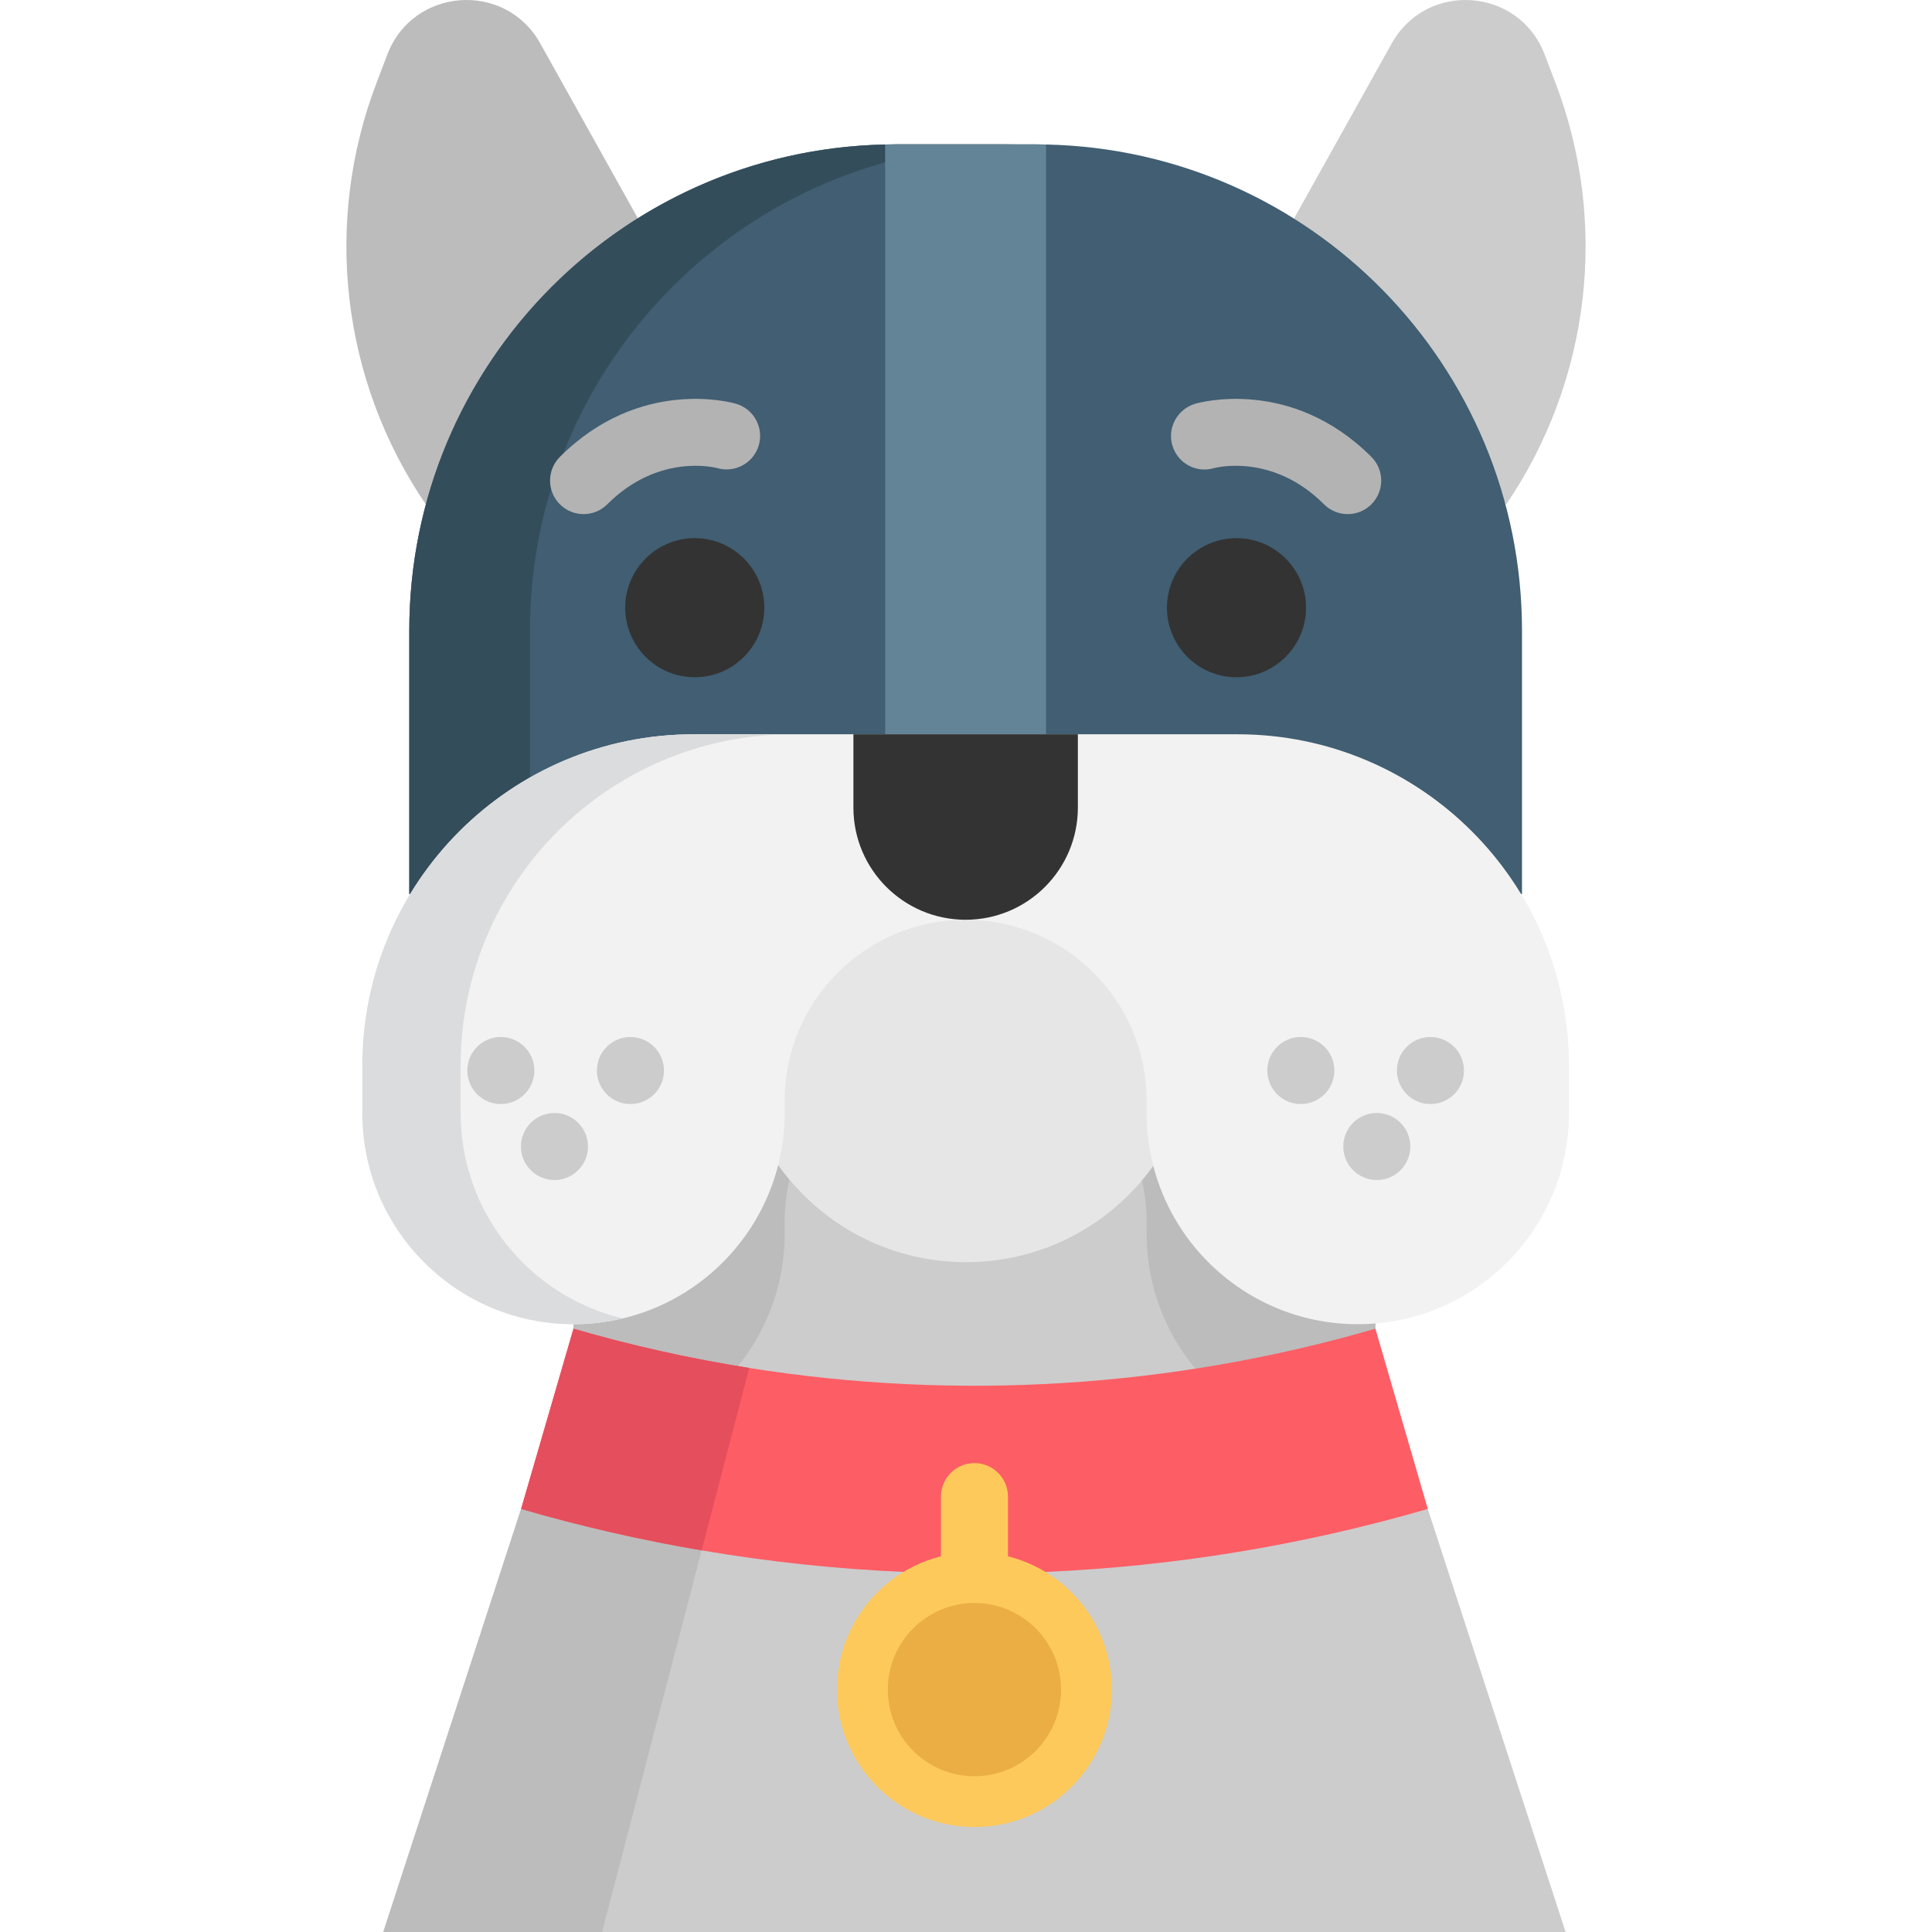 <?xml version="1.0" encoding="iso-8859-1"?>
<!-- Generator: Adobe Illustrator 19.0.0, SVG Export Plug-In . SVG Version: 6.00 Build 0)  -->
<svg version="1.1" id="Layer_1" xmlns="http://www.w3.org/2000/svg" xmlns:xlink="http://www.w3.org/1999/xlink" x="0px" y="0px"
	 viewBox="0 0 511.999 511.999" style="enable-background:new 0 0 511.999 511.999;" xml:space="preserve">
<g>
	<polygon style="fill:#CCCCCC;" points="414.904,511.999 101.57,511.999 138.097,399.884 378.377,399.884 	"/>
	<rect x="151.983" y="227.145" style="fill:#CCCCCC;" width="212.518" height="146.286"/>
</g>
<path style="fill:#BCBCBC;" d="M112.857,133.688C90.519,100.856,85.568,59.059,99.852,21.774l2.819-7.379
	c6.798-17.754,31.233-19.507,40.495-2.902l25.867,46.346"/>
<path style="fill:#CCCCCC;" d="M342.966,57.839l25.867-46.346c9.262-16.605,33.696-14.852,40.495,2.902l2.819,7.379
	c14.284,37.285,9.333,79.083-13.005,111.915"/>
<path style="fill:#415E72;" d="M403.345,167.148v69.773H108.463v-69.773c0-70.259,56.212-127.383,126.116-128.852
	c0.924-0.024,1.848-0.036,2.772-0.036h37.096c0.924,0,1.848,0.012,2.771,0.036C347.121,39.765,403.345,96.889,403.345,167.148z"/>
<path style="fill:#344D5B;" d="M269.334,38.261h-31.979c-71.185,0-128.892,57.707-128.892,128.892v69.769h31.979v-69.769
	C140.442,95.967,198.15,38.261,269.334,38.261z"/>
<path style="fill:#BCBCBC;" d="M364.496,234.505v138.931h-35.828c-14.959-10.044-24.801-27.123-24.801-46.488v-3.257
	c0-13.242-5.365-25.24-14.047-33.921s-20.68-14.047-33.921-14.047c-26.483,0-47.957,21.473-47.957,47.968v3.257
	c0,15.456-6.266,29.444-16.392,39.571c-2.57,2.57-5.389,4.892-8.409,6.917h-31.162V232.527c6.881-2.677,14.177-4.513,21.781-5.377
	c3.304-0.391,6.668-0.58,10.079-0.58h144.13c3.411,0,6.775,0.19,10.079,0.58C347.393,228.215,356.288,230.738,364.496,234.505z"/>
<circle style="fill:#E6E6E6;" cx="256.009" cy="273.503" r="60.985"/>
<path style="fill:#F2F2F2;" d="M96.016,282.414v12.553c0,30.906,25.054,55.961,55.961,55.961l0,0
	c30.906,0,55.961-25.054,55.961-55.961v-3.258c0-26.49,21.474-47.965,47.965-47.965l0,0c26.49,0,47.965,21.474,47.965,47.965v3.258
	c0,30.906,25.054,55.961,55.96,55.961l0,0c30.906,0,55.961-25.054,55.961-55.961v-12.554c0-48.501-39.319-87.82-87.82-87.82H183.836
	C135.335,194.594,96.016,233.913,96.016,282.414z"/>
<path style="fill:#DBDCDD;" d="M122.073,294.968v-12.553c0-48.501,39.319-87.82,87.819-87.82h-26.057
	c-48.501,0-87.819,39.319-87.819,87.82v12.553c0,30.906,25.054,55.961,55.96,55.961l0,0c4.488,0,8.846-0.544,13.028-1.541
	C140.385,343.514,122.073,321.386,122.073,294.968z"/>
<path style="fill:#638496;" d="M277.217,38.296V194.59h-42.639V38.296c0.924-0.024,1.848-0.036,2.772-0.036h37.096
	C275.37,38.261,276.293,38.272,277.217,38.296z"/>
<g>
	<path style="fill:#333333;" d="M255.903,243.744L255.903,243.744c-16.427,0-29.743-13.316-29.743-29.743v-19.408h59.486v19.408
		C285.645,230.428,272.329,243.744,255.903,243.744z"/>
	<path style="fill:#333333;" d="M184.118,179.477c-10.162,0-18.431-8.267-18.431-18.431c0-10.163,8.267-18.431,18.431-18.431
		c10.163,0,18.432,8.267,18.432,18.431C202.549,171.209,194.282,179.477,184.118,179.477z"/>
	<path style="fill:#333333;" d="M327.686,179.477c-10.162,0-18.431-8.267-18.431-18.431c0-10.163,8.267-18.431,18.431-18.431
		s18.431,8.267,18.431,18.431C346.116,171.209,337.848,179.477,327.686,179.477z"/>
</g>
<polygon style="fill:#BCBCBC;" points="188.801,399.884 159.558,511.999 101.57,511.999 138.097,399.884 "/>
<path style="fill:#FD5D65;" d="M378.377,399.884c-33.152,9.629-67.156,15.196-101.302,16.688h-37.676
	c-17.896-0.782-35.745-2.689-53.464-5.709c-16.096-2.736-32.062-6.396-47.838-10.979c4.631-15.93,9.25-31.849,13.881-47.767
	c15.338,4.453,30.889,7.924,46.559,10.399l0.012,0.012c55.217,8.765,111.891,5.294,165.947-10.411
	C369.127,368.035,373.746,383.953,378.377,399.884z"/>
<path style="fill:#E54E5C;" d="M198.549,362.527l-12.614,48.336c-16.096-2.736-32.062-6.396-47.838-10.979
	c4.631-15.93,9.25-31.849,13.881-47.767c15.338,4.453,30.889,7.924,46.559,10.399L198.549,362.527z"/>
<g>
	<path style="fill:#B3B3B3;" d="M357.152,136.247c-2.273,0-4.547-0.867-6.282-2.602c-13.598-13.598-28.571-9.748-29.203-9.577
		c-4.702,1.382-9.598-1.321-10.983-6.029c-1.385-4.707,1.355-9.656,6.061-11.041c1.028-0.302,25.44-7.164,46.689,14.085
		c3.469,3.469,3.469,9.094,0,12.562C361.699,135.378,359.424,136.247,357.152,136.247z"/>
	<path style="fill:#B3B3B3;" d="M154.654,136.247c-2.273,0-4.547-0.867-6.282-2.602c-3.469-3.469-3.469-9.094,0-12.562
		c21.251-21.249,45.661-14.387,46.689-14.085c4.707,1.385,7.4,6.322,6.016,11.029c-1.376,4.681-6.269,7.372-10.952,6.038
		c-0.809-0.217-15.677-3.931-29.19,9.581C159.199,135.378,156.925,136.247,154.654,136.247z"/>
</g>
<g>
	<circle style="fill:#FEC95B;" cx="258.236" cy="447.764" r="36.418"/>
	<path style="fill:#FEC95B;" d="M258.238,431.865c-4.907,0-8.883-3.977-8.883-8.883v-26.364c0-4.906,3.976-8.883,8.883-8.883
		c4.907,0,8.883,3.977,8.883,8.883v26.364C267.121,427.888,263.144,431.865,258.238,431.865z"/>
</g>
<circle style="fill:#EAAE44;" cx="258.236" cy="447.764" r="22.956"/>
<g>
	<circle style="fill:#CCCCCC;" cx="344.733" cy="283.7" r="8.883"/>
	<circle style="fill:#CCCCCC;" cx="364.868" cy="303.835" r="8.883"/>
	<circle style="fill:#CCCCCC;" cx="379.081" cy="283.7" r="8.883"/>
	<circle style="fill:#CCCCCC;" cx="167.072" cy="283.7" r="8.883"/>
	<circle style="fill:#CCCCCC;" cx="146.937" cy="303.835" r="8.883"/>
	<circle style="fill:#CCCCCC;" cx="132.724" cy="283.7" r="8.883"/>
</g>
<g>
</g>
<g>
</g>
<g>
</g>
<g>
</g>
<g>
</g>
<g>
</g>
<g>
</g>
<g>
</g>
<g>
</g>
<g>
</g>
<g>
</g>
<g>
</g>
<g>
</g>
<g>
</g>
<g>
</g>
</svg>
